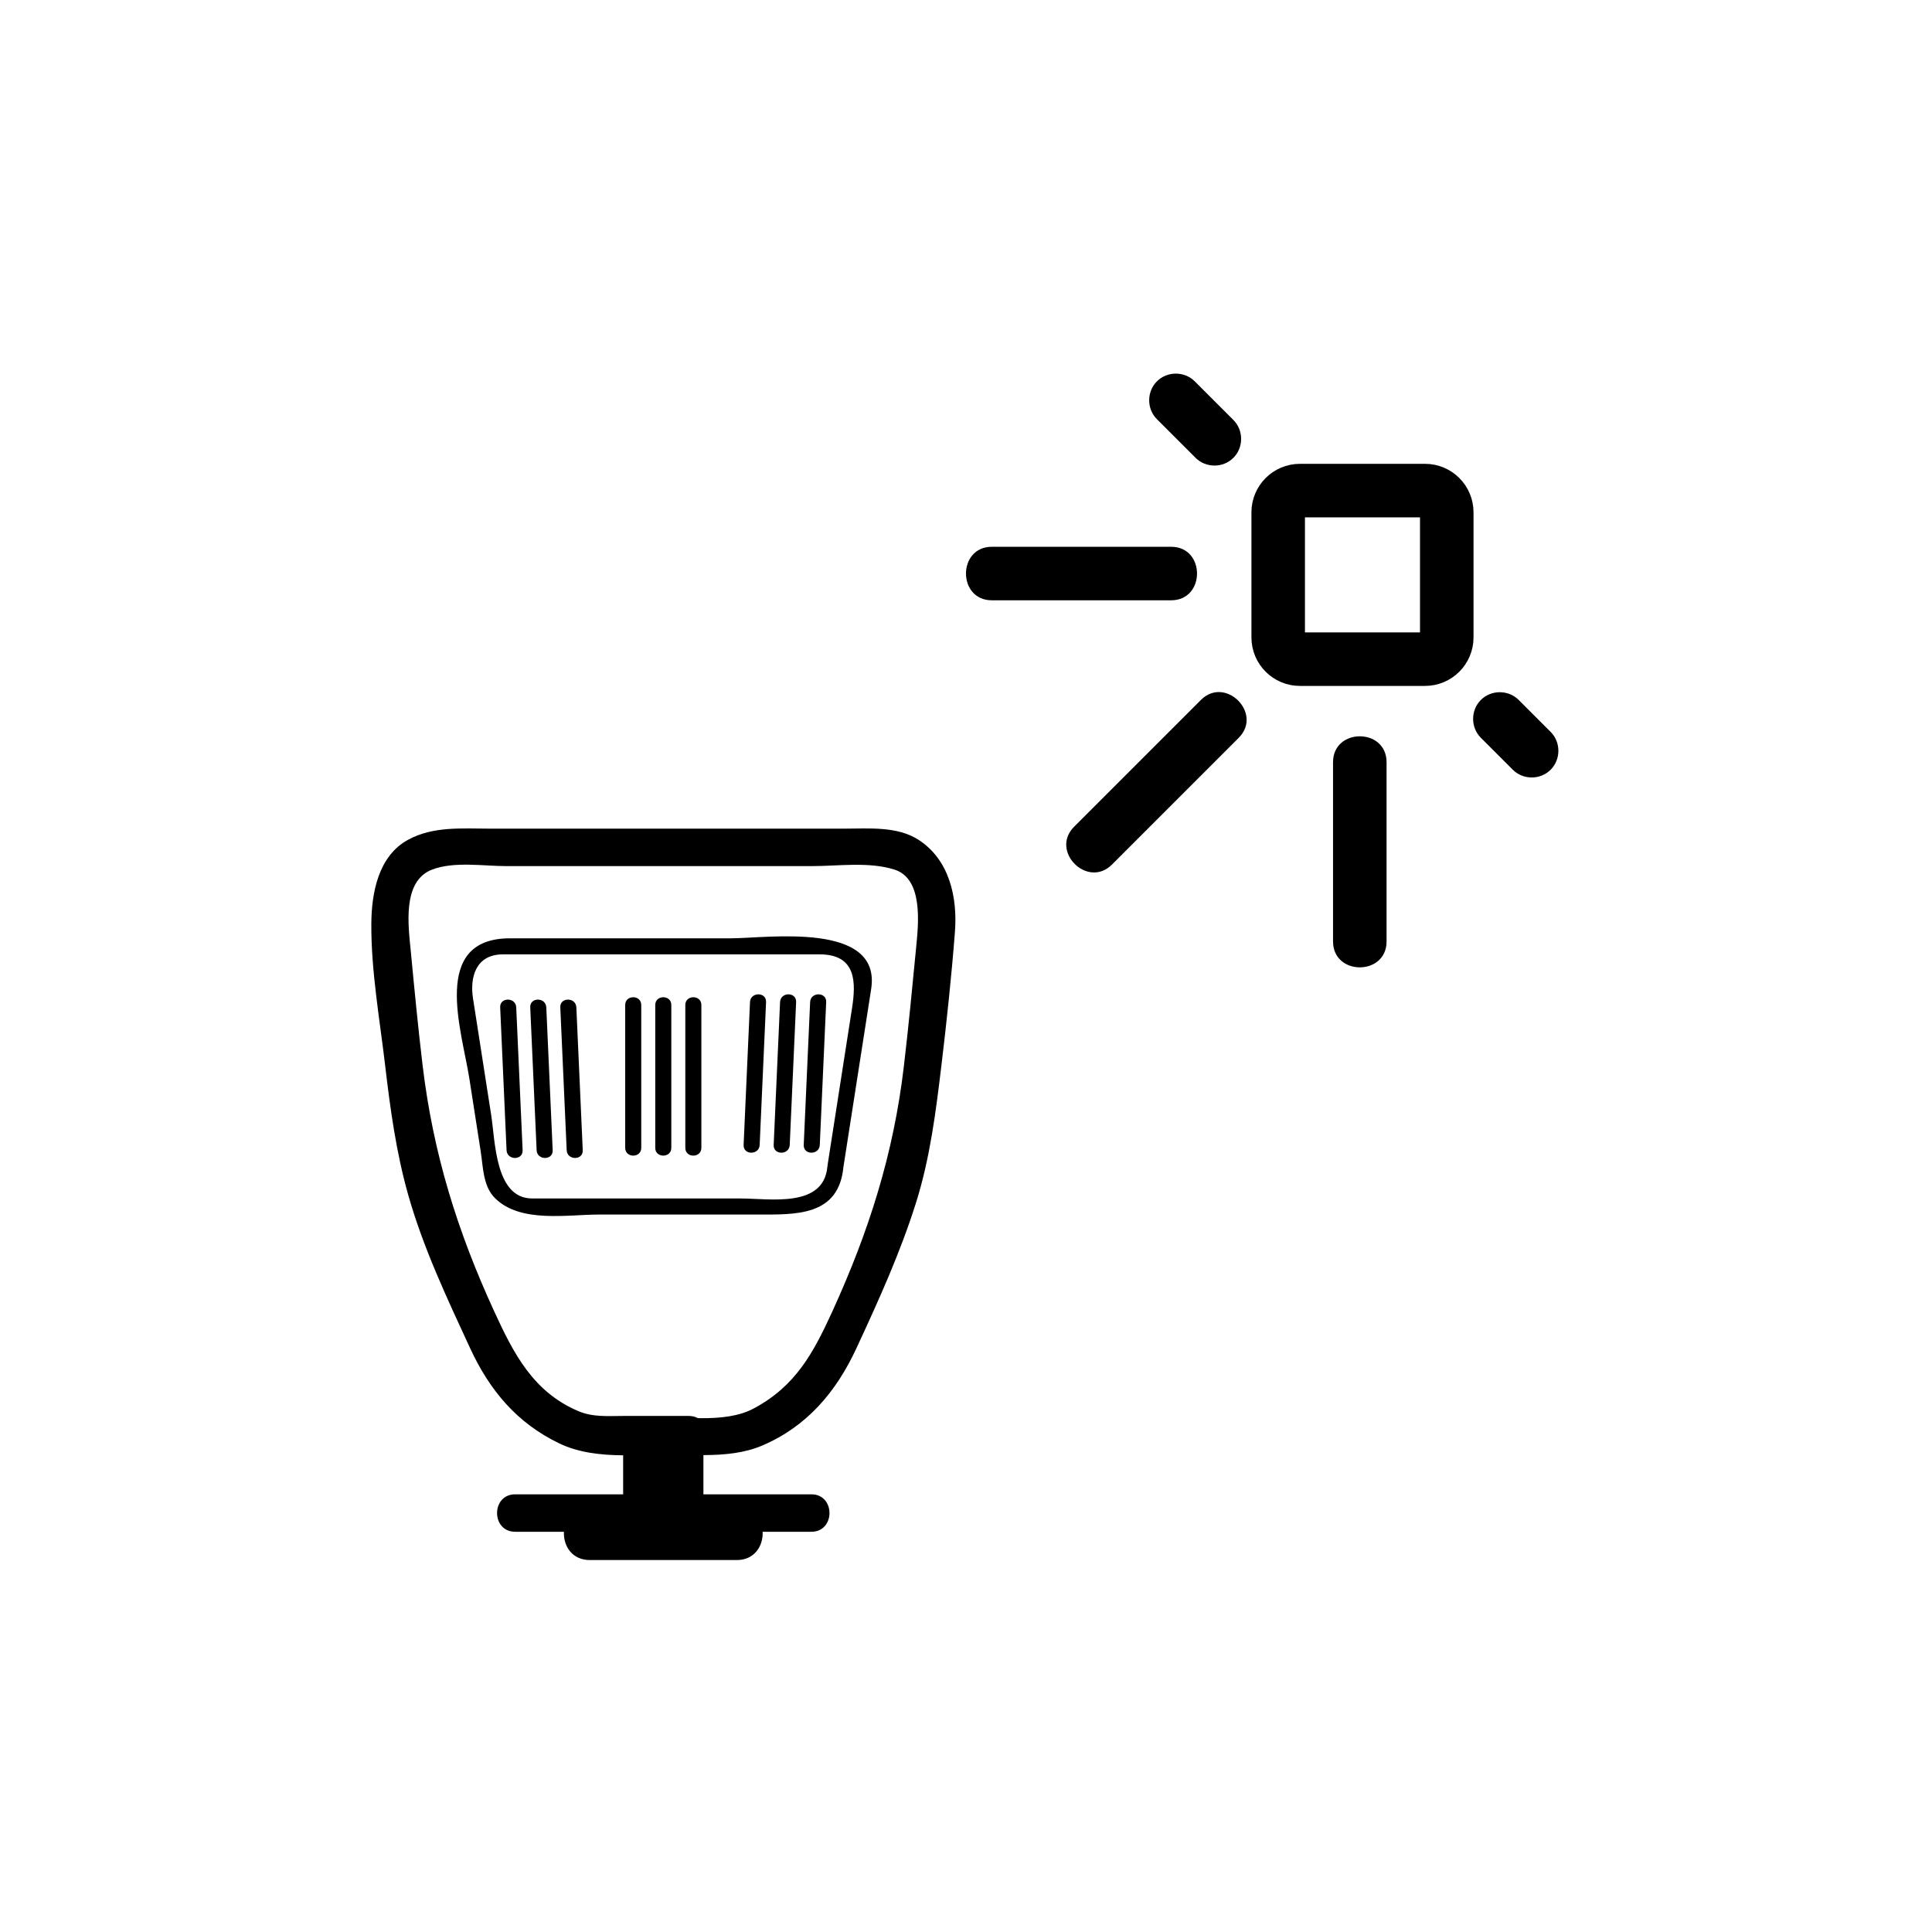 <?xml version="1.0" encoding="iso-8859-1"?>
<!-- Generator: Adobe Illustrator 16.0.0, SVG Export Plug-In . SVG Version: 6.00 Build 0)  -->
<!DOCTYPE svg PUBLIC "-//W3C//DTD SVG 1.1//EN" "http://www.w3.org/Graphics/SVG/1.1/DTD/svg11.dtd">
<svg version="1.1" xmlns="http://www.w3.org/2000/svg" xmlns:xlink="http://www.w3.org/1999/xlink" x="0px" y="0px" width="361px"
	 height="361px" viewBox="0 0 361 361" style="enable-background:new 0 0 361 361;" xml:space="preserve">
<g id="weather_x5F_station">
	<g>
		<path style="fill:none;stroke:#000000;stroke-width:10;stroke-miterlimit:10;" d="M270.333,119.103
			c0,2.245-1.819,4.064-4.064,4.064h-23.371c-2.245,0-4.064-1.82-4.064-4.064V95.731c0-2.245,1.819-4.064,4.064-4.064h23.371
			c2.245,0,4.064,1.82,4.064,4.064V119.103z"/>
		<g>
			<g>
				<path style="fill:#000000;" d="M216.173,78.328c2.406,2.406,4.813,4.813,7.22,7.219c1.926,1.926,5.145,1.926,7.07,0
					c1.927-1.926,1.927-5.145,0-7.071c-2.406-2.406-4.813-4.813-7.22-7.219c-1.926-1.926-5.145-1.926-7.07,0
					C214.246,73.183,214.246,76.401,216.173,78.328L216.173,78.328z"/>
			</g>
		</g>
		<g>
			<g>
				<path style="fill:#000000;" d="M185.333,112.167c11.167,0,22.333,0,33.5,0c6.448,0,6.448-10,0-10c-11.167,0-22.333,0-33.5,0
					C178.884,102.167,178.884,112.167,185.333,112.167L185.333,112.167z"/>
			</g>
		</g>
		<g>
			<g>
				<path style="fill:#000000;" d="M289.742,136.756c-1.989-1.99-3.979-3.979-5.969-5.969c-1.926-1.926-5.145-1.926-7.07,0
					c-1.927,1.926-1.927,5.145,0,7.071c1.989,1.99,3.979,3.979,5.969,5.969c1.926,1.926,5.145,1.926,7.07,0
					C291.669,141.9,291.669,138.683,289.742,136.756L289.742,136.756z"/>
			</g>
		</g>
		<g>
			<g>
				<path style="fill:#000000;" d="M259.083,175.917c0-11.167,0-22.333,0-33.5c0-6.449-10-6.449-10,0c0,11.167,0,22.333,0,33.5
					C249.083,182.365,259.083,182.365,259.083,175.917L259.083,175.917z"/>
			</g>
		</g>
		<g>
			<g>
				<path style="fill:#000000;" d="M207.773,161.547c7.896-7.896,15.793-15.792,23.689-23.688c4.564-4.563-2.507-11.635-7.07-7.071
					c-7.896,7.896-15.793,15.792-23.689,23.688C196.139,159.039,203.21,166.11,207.773,161.547L207.773,161.547z"/>
			</g>
		</g>
	</g>
	<g>
		<g>
			<g>
				<path style="fill:#000000;" d="M120.685,271.572c6.905,0,15.18,1.315,21.684-1.444c8.438-3.581,13.885-10.075,17.662-18.216
					c4.142-8.926,8.228-17.914,11.172-27.318c2.583-8.252,3.661-16.845,4.689-25.399c1.001-8.33,1.894-16.7,2.539-25.066
					c0.501-6.504-1.047-13.494-6.805-17.211c-3.988-2.575-9.338-2.083-13.837-2.083c-11.645,0-23.289,0-34.933,0
					c-4.514,0-4.514,7,0,7c0.72,0,1.439,0,2.159,0c4.514,0,4.514-7,0-7c-11.161,0-22.321,0-33.481,0
					c-5.193,0-10.569-0.493-15.289,2.083c-5.563,3.036-6.825,9.934-6.861,15.684c-0.055,8.774,1.576,17.893,2.595,26.593
					c0.95,8.104,2.06,16.164,4.282,24.03c2.802,9.92,7.268,19.358,11.58,28.688c3.641,7.875,8.739,13.992,16.69,17.804
					c7.15,3.427,16.466,1.856,24.149,1.856c4.514,0,4.514-7,0-7c-4.044,0-8.088,0-12.131,0c-2.943,0-5.723,0.271-8.485-0.901
					c-8.439-3.581-12.09-10.743-15.712-18.618c-6.89-14.982-11.404-29.496-13.372-45.858c-0.855-7.118-1.537-14.257-2.217-21.394
					c-0.443-4.648-1.699-13.139,3.971-15.313c4.11-1.577,9.6-0.654,13.835-0.654c10.149,0,20.298,0,30.448,0c4.514,0,4.514-7,0-7
					c-0.72,0-1.439,0-2.159,0c-4.514,0-4.514,7,0,7c9.623,0,19.246,0,28.869,0c4.906,0,10.637-0.862,15.414,0.654
					c5.379,1.707,4.469,10.104,4.071,14.264c-0.716,7.486-1.442,14.972-2.318,22.442c-1.918,16.372-6.524,30.868-13.372,45.858
					c-3.563,7.801-6.892,13.972-14.712,18.139c-5.55,2.958-14.049,1.381-20.123,1.381
					C116.171,264.572,116.171,271.572,120.685,271.572L120.685,271.572z"/>
			</g>
		</g>
		<g>
			
				<line style="fill:none;stroke:#000000;stroke-width:15;stroke-miterlimit:10;" x1="123.936" y1="268.072" x2="123.936" y2="279.333"/>
			<g>
				<g>
					<path style="fill:#000000;" d="M96.265,286.217c18.447,0,36.894,0,55.341,0c4.514,0,4.514-7,0-7c-18.447,0-36.894,0-55.341,0
						C91.75,279.217,91.75,286.217,96.265,286.217L96.265,286.217z"/>
				</g>
			</g>
			<g>
				<g>
					<path style="fill:#000000;" d="M110.2,291.5c9.157,0,18.314,0,27.472,0c6.449,0,6.449-10,0-10c-9.157,0-18.314,0-27.472,0
						C103.751,281.5,103.751,291.5,110.2,291.5L110.2,291.5z"/>
				</g>
			</g>
		</g>
		<g>
			<g>
				<g>
					<path style="fill:#000000;" d="M154.598,217.991c-0.699,7.802-10.784,5.948-16.212,5.948c-7.88,0-15.76,0-23.64,0
						c-5.097,0-10.195,0-15.292,0c-6.94,0-6.896-10.602-7.687-15.67c-1.128-7.237-2.256-14.475-3.385-21.713
						c-0.599-3.841,0.435-8.23,5.607-8.23c1.292,0,2.585,0,3.878,0c14.641,0,29.281,0,43.921,0c3.785,0,7.569,0,11.353,0
						c6.963,0,6.796,5.354,6.056,10.108c-1.515,9.72-3.03,19.438-4.545,29.158c-0.295,1.892,2.595,2.704,2.893,0.797
						c1.745-11.189,3.489-22.38,5.233-33.569c1.984-12.73-19.452-9.494-26.216-9.494c-13.752,0-27.505,0-41.258,0
						c-14.932,0-9.001,17.244-7.604,26.206c0.707,4.532,1.413,9.064,2.12,13.597c0.456,2.922,0.425,6.501,2.646,8.722
						c4.744,4.744,13.455,3.089,19.572,3.089c9.813,0,19.625,0,29.438,0c7.089,0,15.284,0.409,16.123-8.948
						C157.771,216.063,154.769,216.08,154.598,217.991z"/>
				</g>
			</g>
			<g>
				<g>
					<g>
						<path style="fill:#000000;" d="M116.819,187.785c0,8.898,0,17.798,0,26.696c0,1.935,3,1.935,3,0c0-8.898,0-17.798,0-26.696
							C119.819,185.851,116.819,185.851,116.819,187.785L116.819,187.785z"/>
					</g>
				</g>
				<g>
					<g>
						<path style="fill:#000000;" d="M128.052,187.785c0,8.898,0,17.798,0,26.696c0,1.935,3,1.935,3,0c0-8.898,0-17.798,0-26.696
							C131.052,185.851,128.052,185.851,128.052,187.785L128.052,187.785z"/>
					</g>
				</g>
				<g>
					<g>
						<path style="fill:#000000;" d="M122.436,187.785c0,8.898,0,17.798,0,26.696c0,1.935,3,1.935,3,0c0-8.898,0-17.798,0-26.696
							C125.436,185.851,122.436,185.851,122.436,187.785L122.436,187.785z"/>
					</g>
				</g>
			</g>
			<g>
				<g>
					<g>
						<path style="fill:#000000;" d="M140.14,187.241c-0.398,8.898-0.796,17.798-1.194,26.696c-0.086,1.935,2.914,1.927,3,0
							c0.398-8.898,0.796-17.798,1.194-26.696C143.226,185.307,140.226,185.314,140.14,187.241L140.14,187.241z"/>
					</g>
				</g>
				<g>
					<g>
						<path style="fill:#000000;" d="M151.374,187.241c-0.398,8.898-0.796,17.798-1.194,26.696c-0.086,1.935,2.914,1.927,3,0
							c0.398-8.898,0.796-17.798,1.194-26.696C154.46,185.307,151.46,185.314,151.374,187.241L151.374,187.241z"/>
					</g>
				</g>
				<g>
					<g>
						<path style="fill:#000000;" d="M145.757,187.241c-0.398,8.898-0.796,17.798-1.194,26.696c-0.086,1.935,2.914,1.927,3,0
							c0.398-8.898,0.796-17.798,1.194-26.696C148.843,185.307,145.843,185.314,145.757,187.241L145.757,187.241z"/>
					</g>
				</g>
			</g>
			<g>
				<g>
					<g>
						<path style="fill:#000000;" d="M104.692,188.227c0.398,8.898,0.796,17.797,1.195,26.695c0.086,1.927,3.086,1.935,3,0
							c-0.398-8.898-0.796-17.797-1.195-26.695C107.606,186.3,104.606,186.292,104.692,188.227L104.692,188.227z"/>
					</g>
				</g>
				<g>
					<g>
						<path style="fill:#000000;" d="M93.459,188.227c0.398,8.898,0.796,17.797,1.194,26.695c0.086,1.927,3.086,1.935,3,0
							c-0.398-8.898-0.796-17.797-1.194-26.695C96.373,186.3,93.373,186.292,93.459,188.227L93.459,188.227z"/>
					</g>
				</g>
				<g>
					<g>
						<path style="fill:#000000;" d="M99.076,188.227c0.398,8.898,0.796,17.797,1.194,26.695c0.086,1.927,3.086,1.935,3,0
							c-0.398-8.898-0.796-17.797-1.194-26.695C101.989,186.3,98.989,186.292,99.076,188.227L99.076,188.227z"/>
					</g>
				</g>
			</g>
		</g>
	</g>
</g>
<g id="Ebene_1">
</g>
</svg>
